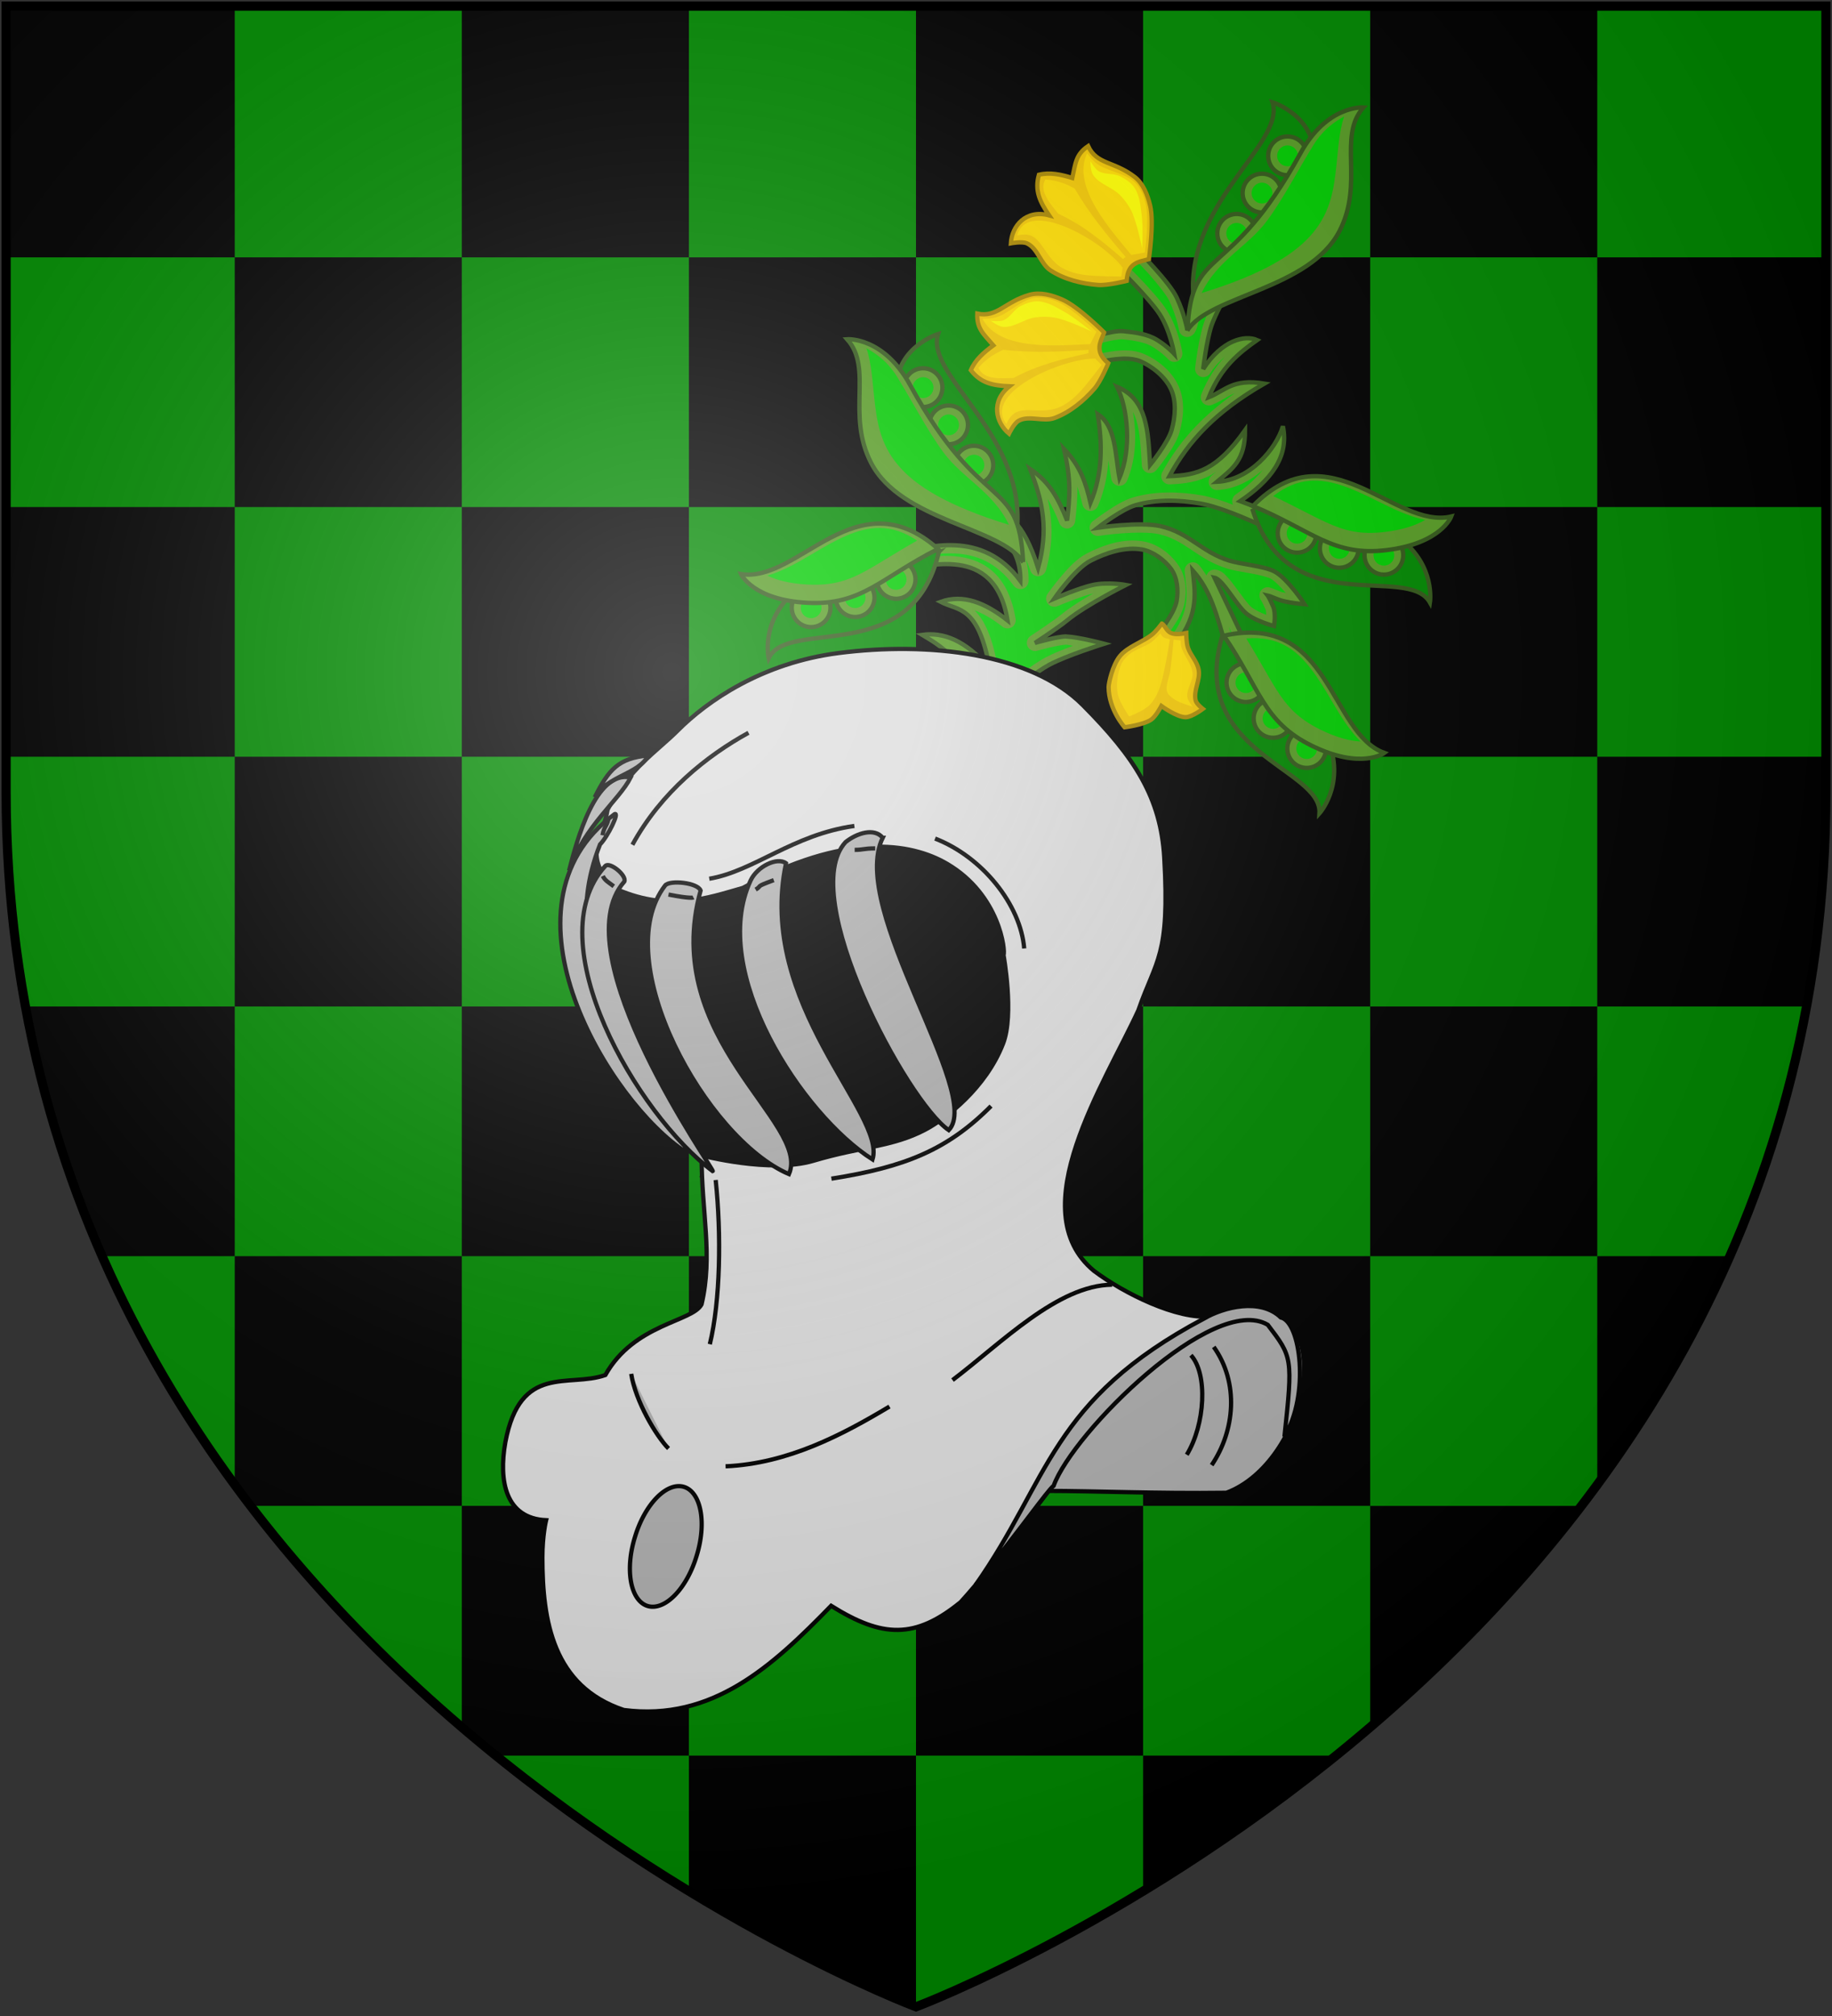 <?xml version="1.0" encoding="UTF-8" standalone="no"?>
<svg
   xmlns:dc="http://purl.org/dc/elements/1.1/"
   xmlns:cc="http://creativecommons.org/ns#"
   xmlns:rdf="http://www.w3.org/1999/02/22-rdf-syntax-ns#"
   xmlns:svg="http://www.w3.org/2000/svg"
   xmlns="http://www.w3.org/2000/svg"
   xmlns:xlink="http://www.w3.org/1999/xlink"
   xmlns:sodipodi="http://sodipodi.sourceforge.net/DTD/sodipodi-0.dtd"
   xmlns:inkscape="http://www.inkscape.org/namespaces/inkscape"
   width="600"
   height="660"
   id="svg2"
   version="1.1"
   inkscape:version="0.48.2 r9819"
   sodipodi:docname="House_Broom.svg">
  <rect width="100%" height="100%" fill="#333333" stroke="none"/>
  <sodipodi:namedview
     pagecolor="#ffffff"
     bordercolor="#666666"
     borderopacity="1"
     objecttolerance="10"
     gridtolerance="10"
     guidetolerance="10"
     inkscape:pageopacity="0"
     inkscape:pageshadow="2"
     inkscape:window-width="1366"
     inkscape:window-height="715"
     id="namedview22"
     showgrid="false"
     inkscape:zoom="0.71515153"
     inkscape:cx="234.56915"
     inkscape:cy="337.54904"
     inkscape:window-x="-8"
     inkscape:window-y="-8"
     inkscape:window-maximized="1"
     inkscape:current-layer="layer2" />
  <defs
     id="defs4">
    <radialGradient
       id="rg"
       gradientUnits="userSpaceOnUse"
       cx="220"
       cy="220"
       r="405">
      <stop
         style="stop-color:#fff;stop-opacity:.3"
         offset="0"
         id="stop7" />
      <stop
         style="stop-color:#fff;stop-opacity:.2"
         offset=".2"
         id="stop9" />
      <stop
         style="stop-color:#666;stop-opacity:.1"
         offset=".6"
         id="stop11" />
      <stop
         style="stop-color:#000;stop-opacity:.13"
         offset="1"
         id="stop13" />
    </radialGradient>
    <path
       id="shield"
       d="m2,2v257c0,286 298,398 298,398c0,0 298-112 298-398V2z" />
    <radialGradient
       inkscape:collect="always"
       xlink:href="#rg-7"
       id="radialGradient3055-1"
       gradientUnits="userSpaceOnUse"
       cx="220"
       cy="220"
       r="405" />
    <radialGradient
       id="rg-7"
       gradientUnits="userSpaceOnUse"
       cx="220"
       cy="220"
       r="405">
      <stop
         style="stop-color:#fff;stop-opacity:.3"
         offset="0"
         id="stop7-4" />
      <stop
         style="stop-color:#fff;stop-opacity:.2"
         offset=".2"
         id="stop9-0" />
      <stop
         style="stop-color:#666;stop-opacity:.1"
         offset=".6"
         id="stop11-9" />
      <stop
         style="stop-color:#000;stop-opacity:.13"
         offset="1"
         id="stop13-4" />
    </radialGradient>
    <radialGradient
       r="405"
       cy="220"
       cx="220"
       gradientUnits="userSpaceOnUse"
       id="radialGradient3074"
       xlink:href="#rg-7"
       inkscape:collect="always" />
    <inkscape:path-effect
       is_visible="true"
       id="path-effect10120-1"
       effect="spiro" />
    <inkscape:path-effect
       effect="spiro"
       id="path-effect10118-3"
       is_visible="true" />
    <inkscape:path-effect
       effect="spiro"
       id="path-effect10116-9"
       is_visible="true" />
    <inkscape:path-effect
       effect="spiro"
       id="path-effect10114-7"
       is_visible="true" />
    <inkscape:path-effect
       effect="spiro"
       id="path-effect10112-7"
       is_visible="true" />
    <inkscape:path-effect
       effect="spiro"
       id="path-effect10110-2"
       is_visible="true" />
    <linearGradient
       inkscape:collect="always"
       xlink:href="#linearGradient4719-5"
       id="linearGradient4039"
       gradientUnits="userSpaceOnUse"
       gradientTransform="matrix(2.326,0,0,2.294,447.695,-1820.28)"
       x1="-145.259"
       y1="984.243"
       x2="-64.143"
       y2="984.148" />
    <linearGradient
       inkscape:collect="always"
       id="linearGradient4719-5">
      <stop
         style="stop-color:#666666;stop-opacity:1;"
         offset="0"
         id="stop4721-5" />
      <stop
         id="stop4809-1"
         offset="0.393"
         style="stop-color:#666666;stop-opacity:0.749;" />
      <stop
         style="stop-color:#666666;stop-opacity:0;"
         offset="1"
         id="stop4723-7" />
    </linearGradient>
    <radialGradient
       inkscape:collect="always"
       xlink:href="#linearGradient4801-8"
       id="radialGradient4041"
       gradientUnits="userSpaceOnUse"
       gradientTransform="matrix(-0.722,1.265,-2.273,-1.262,1712.011,1733.784)"
       cx="-307.143"
       cy="782.362"
       fx="-307.143"
       fy="782.362"
       r="63" />
    <linearGradient
       inkscape:collect="always"
       id="linearGradient4801-8">
      <stop
         style="stop-color:#000000;stop-opacity:1;"
         offset="0"
         id="stop4803-2" />
      <stop
         style="stop-color:#000000;stop-opacity:0;"
         offset="1"
         id="stop4805-4" />
    </linearGradient>
    <inkscape:path-effect
       effect="spiro"
       id="path-effect10108-4"
       is_visible="true" />
    <linearGradient
       inkscape:collect="always"
       xlink:href="#linearGradient4719-5"
       id="linearGradient4044"
       gradientUnits="userSpaceOnUse"
       gradientTransform="matrix(-2.406,0,0,-1.649,142.062,1726.531)"
       x1="-145.259"
       y1="984.243"
       x2="-64.143"
       y2="984.148" />
    <radialGradient
       inkscape:collect="always"
       xlink:href="#linearGradient4801-8"
       id="radialGradient4046"
       gradientUnits="userSpaceOnUse"
       gradientTransform="matrix(0.746,-0.909,2.351,0.906,-1165.637,-827.118)"
       cx="-307.143"
       cy="782.362"
       fx="-307.143"
       fy="782.362"
       r="63" />
    <inkscape:path-effect
       effect="spiro"
       id="path-effect10102-7"
       is_visible="true" />
    <linearGradient
       inkscape:collect="always"
       xlink:href="#linearGradient4719-5"
       id="linearGradient4049"
       gradientUnits="userSpaceOnUse"
       gradientTransform="matrix(2.335,0,0,-1.615,449.441,1692.189)"
       x1="-145.259"
       y1="984.243"
       x2="-64.143"
       y2="984.148" />
    <radialGradient
       inkscape:collect="always"
       xlink:href="#linearGradient4801-8"
       id="radialGradient4051"
       gradientUnits="userSpaceOnUse"
       gradientTransform="matrix(-0.724,-0.89,-2.282,0.888,1718.788,-809.094)"
       cx="-307.143"
       cy="782.362"
       fx="-307.143"
       fy="782.362"
       r="63" />
    <inkscape:path-effect
       is_visible="true"
       id="path-effect10096-8"
       effect="spiro" />
    <linearGradient
       inkscape:collect="always"
       xlink:href="#linearGradient4719-5"
       id="linearGradient4054"
       gradientUnits="userSpaceOnUse"
       gradientTransform="matrix(-2.41,0,0,2.282,139.611,-1810.816)"
       x1="-145.259"
       y1="984.243"
       x2="-64.143"
       y2="984.148" />
    <radialGradient
       inkscape:collect="always"
       xlink:href="#linearGradient4801-8"
       id="radialGradient4056"
       gradientUnits="userSpaceOnUse"
       gradientTransform="matrix(0.748,1.258,2.355,-1.255,-1170.296,1723.935)"
       cx="-307.143"
       cy="782.362"
       fx="-307.143"
       fy="782.362"
       r="63" />
    <inkscape:path-effect
       is_visible="true"
       id="path-effect10090-3"
       effect="spiro" />
    <inkscape:path-effect
       effect="spiro"
       id="path-effect10084-1"
       is_visible="true" />
    <inkscape:path-effect
       effect="spiro"
       id="path-effect10082-1"
       is_visible="true" />
    <radialGradient
       inkscape:collect="always"
       xlink:href="#linearGradient4801-8"
       id="radialGradient4061"
       gradientUnits="userSpaceOnUse"
       gradientTransform="matrix(-0.765,1.29,-2.41,-1.287,1806.844,1757.47)"
       cx="-307.143"
       cy="782.362"
       fx="-307.143"
       fy="782.362"
       r="63" />
    <inkscape:path-effect
       effect="spiro"
       id="path-effect10080-4"
       is_visible="true" />
  </defs>
  <g
     inkscape:groupmode="layer"
     id="layer2"
     inkscape:label="Elements"
     style="display:inline">
    <path
       d="m 2,2 v 257 c 0,286 298,398 298,398 0,0 298,-112 298,-398 V 2 z"
       id="background"
       inkscape:connector-curvature="0"
       style="fill:#008800;display:inline" />
    <path
       style="fill:#000000;display:inline"
       d="m 2,2 0,82.25 74.875,0 L 76.875,2 2,2 z m 74.875,82.25 0,81.75 74.375,0 0,-81.75 -74.375,0 z m 74.375,0 74.375,0 0,-82.25 -74.375,0 0,82.25 z m 74.375,0 0,81.75 74.375,0 0,-81.75 -74.375,0 z m 74.375,0 74.375,0 0,-82.25 -74.375,0 0,82.25 z m 74.375,0 0,81.75 74.375,0 0,-81.75 -74.375,0 z m 74.375,0 74.375,0 0,-82.25 -74.375,0 0,82.25 z m 74.375,0 0,81.75 74.375,0 0,-81.75 -74.375,0 z m 0,81.75 -74.375,0 0,81.75 74.375,0 0,-81.75 z m 0,81.75 0,81.75 68.531,0 c 0.512,-2.778 0.984,-5.589 1.438,-8.406 0.453,-2.817 0.888,-5.643 1.281,-8.5 0.006,-0.041 -0.006,-0.084 0,-0.125 0.338,-2.462 0.677,-4.946 0.969,-7.438 0.042,-0.354 0.085,-0.708 0.125,-1.062 0.052,-0.456 0.106,-0.919 0.156,-1.375 0.11,-0.995 0.21,-2 0.312,-3 0.16,-1.551 0.327,-3.094 0.469,-4.656 0.125,-1.378 0.233,-2.769 0.344,-4.156 0.022,-0.281 0.041,-0.562 0.062,-0.844 0.036,-0.467 0.06,-0.939 0.094,-1.406 0.161,-2.21 0.31,-4.423 0.438,-6.656 0.054,-0.941 0.109,-1.899 0.156,-2.844 l 0,-31.281 -74.375,0 z m 0,81.75 -74.375,0 0,81.75 74.375,0 0,-81.75 z m 0,81.75 0,74.812 c 0.217,-0.295 0.44,-0.579 0.656,-0.875 0.343,-0.469 0.69,-0.935 1.031,-1.406 0.672,-0.929 1.334,-1.875 2,-2.812 1.203,-1.691 2.41,-3.407 3.594,-5.125 0.021,-0.031 0.041,-0.063 0.062,-0.094 0.343,-0.498 0.69,-0.999 1.031,-1.5 0.859,-1.259 1.715,-2.507 2.562,-3.781 0.234,-0.351 0.455,-0.711 0.688,-1.062 0.942,-1.425 1.884,-2.869 2.812,-4.312 0.134,-0.209 0.272,-0.416 0.406,-0.625 1.023,-1.597 2.058,-3.194 3.062,-4.812 0.037,-0.059 0.057,-0.129 0.094,-0.188 0.945,-1.524 1.884,-3.05 2.812,-4.594 0.094,-0.156 0.188,-0.312 0.281,-0.469 0.062,-0.104 0.125,-0.209 0.188,-0.312 0.959,-1.602 1.903,-3.221 2.844,-4.844 2.999,-5.178 5.891,-10.451 8.688,-15.844 0.934,-1.8 1.84,-3.613 2.75,-5.438 1.817,-3.643 3.596,-7.324 5.312,-11.062 0.608,-1.325 1.218,-2.663 1.812,-4 0.244,-0.548 0.477,-1.106 0.719,-1.656 l -43.406,0 z m -74.375,0 -74.375,0 0,81.75 74.375,0 0,-81.75 z m 0,81.75 0,72.469 C 472.623,545.067 496.499,520.997 517.938,493 l -69.188,0 z m -74.375,0 -74.375,0 0,81.75 74.375,0 0,-81.75 z m 0,81.75 0,44.375 c 5.677,-3.452 11.544,-7.141 17.562,-11.094 1.505,-0.988 3.009,-2.011 4.531,-3.031 1.386,-0.929 2.788,-1.857 4.188,-2.812 0.135,-0.092 0.272,-0.189 0.406,-0.281 1.847,-1.263 3.726,-2.566 5.594,-3.875 1.228,-0.862 2.482,-1.743 3.719,-2.625 0.784,-0.559 1.588,-1.121 2.375,-1.688 0.778,-0.562 1.562,-1.149 2.344,-1.719 1.255,-0.914 2.52,-1.847 3.781,-2.781 0.32,-0.237 0.648,-0.48 0.969,-0.719 1.733,-1.289 3.476,-2.609 5.219,-3.938 1.445,-1.103 2.924,-2.214 4.375,-3.344 0.624,-0.485 1.251,-0.979 1.875,-1.469 0.104,-0.082 0.208,-0.168 0.312,-0.25 0.462,-0.364 0.913,-0.758 1.375,-1.125 1.515,-1.203 3.037,-2.391 4.562,-3.625 l -63.188,0 z m -74.375,0 -74.375,0 0,44.375 c 5.337,3.245 10.516,6.284 15.469,9.094 9.905,5.62 18.931,10.381 26.812,14.312 7.81,3.896 14.463,6.979 19.656,9.281 0.109,0.048 0.205,0.077 0.312,0.125 2.313,1.023 4.251,1.853 5.938,2.562 0.157,0.066 0.411,0.155 0.562,0.219 1.983,0.828 2.839,1.173 3.75,1.531 0.157,0.063 0.364,0.165 0.5,0.219 0.015,0.006 0.079,0.026 0.094,0.031 l 1.281,0 0,-81.75 z m 0,81.75 0,0.5 c 0,0 0.948,-0.371 1.281,-0.5 L 300,656.5 z m -74.375,-81.75 0,-81.75 -74.375,0 0,72.469 c 3.736,3.193 7.461,6.267 11.188,9.281 l 63.188,0 z M 151.25,493 l 0,-81.75 -74.375,0 0,74.812 0,0.031 c 0.287,0.39 0.587,0.767 0.875,1.156 1.046,1.414 2.098,2.824 3.156,4.219 0.135,0.177 0.271,0.354 0.406,0.531 0.251,0.33 0.498,0.671 0.75,1 l 69.188,0 z m -74.375,-81.75 0,-81.75 -68.531,0 c 5.423,29.445 14.104,56.663 25.125,81.75 l 43.406,0 z m 0,-81.75 74.375,0 0,-81.75 -74.375,0 0,81.75 z m 0,-81.75 0,-81.75 -74.875,0 0,81.75 74.875,0 z m 74.375,0 74.375,0 0,-81.75 -74.375,0 0,81.75 z m 74.375,0 0,81.75 74.375,0 0,-81.75 -74.375,0 z m 74.375,0 74.375,0 0,-81.75 -74.375,0 0,81.75 z m 74.375,0 0,81.75 74.375,0 0,-81.75 -74.375,0 z m 0,81.75 -74.375,0 0,81.75 74.375,0 0,-81.75 z M 300,411.25 l -74.375,0 0,81.75 74.375,0 0,-81.75 z m -74.375,0 0,-81.75 -74.375,0 0,81.75 74.375,0 z m 297.188,75.281 c -1.583,2.15 -3.201,4.27 -4.812,6.375 1.613,-2.107 3.229,-4.223 4.812,-6.375 z m -304.406,128.125 c 1.297,0.814 2.564,1.617 3.844,2.406 -1.277,-0.788 -2.548,-1.593 -3.844,-2.406 z"
       id="path3113"
       inkscape:connector-curvature="0" />
    <g
       style="display:inline"
       id="g3494"
       transform="matrix(0.974,0,0,0.974,27.728,-11.83)">
      <g
         transform="matrix(0.968,0,0,0.968,-326.156,-289.577)"
         id="g4513"
         style="display:inline">
        <path
           style="fill:#579c25;fill-opacity:1;stroke:#325819;stroke-width:1.5;stroke-linecap:butt;stroke-linejoin:miter;stroke-miterlimit:4;stroke-opacity:1;stroke-dasharray:none"
           d="m 752.612,497.466 c 0,0 -18.113,-9.18 -27.97,-10.908 -7.441,-1.305 -15.398,-1.535 -22.655,0.559 -4.901,1.414 -13.146,7.831 -13.146,7.831 0,0 14.725,-2.183 21.816,-0.559 10.121,2.317 14.126,8.987 24.054,12.027 3.771,1.154 11.869,1.847 15.383,3.636 4.645,2.365 10.628,11.468 10.628,11.468 0,0 -6.335,-0.496 -9.23,-1.678 -3.232,-1.32 -3.636,-1.398 -3.636,-1.398 0,0 0.646,0.819 1.958,3.916 1.019,2.405 0.28,6.713 0.28,6.713 0,0 -6.524,-1.661 -9.789,-4.475 -3.408,-2.937 -8.021,-11.729 -10.908,-12.307 l 11.747,24.613 -7.272,0.839 c -4.021,-13.668 -5.798,-20.924 -12.027,-27.97 0.748,7.09 2.403,14.903 -5.594,25.173 l -6.992,-2.517 c 0,0 6.177,-7.462 6.992,-12.027 0.665,-3.727 0.27,-8.127 -1.958,-11.188 -2.233,-3.068 -6.331,-6.06 -10.069,-6.713 -5.936,-1.037 -12.538,1.168 -17.901,3.916 -5.399,2.766 -12.586,13.146 -12.586,13.146 0,0 8.783,-3.76 13.425,-4.755 5.277,-1.131 11.468,0 11.468,0 0,0 -14.028,7.047 -20.418,12.307 -3.314,2.728 -11.188,7.831 -11.188,7.831 0,0 8.1,-2.363 10.908,-2.238 4.457,0.2 13.146,2.517 13.146,2.517 0,0 -13.029,4.081 -19.019,7.272 -4.429,2.359 -12.307,8.671 -12.307,8.671 7.316,-1.511 13.833,-1.823 18.18,1.119 0,0 -11.571,2.301 -16.502,5.314 -5.851,3.575 -10.103,9.321 -14.544,14.544 -3.721,4.376 -10.069,13.985 -10.069,13.985 -2.145,8.578 -19.657,7.145 -19.579,1.398 0,0 13.462,-12.771 15.104,-19.858 0.76,-3.281 0.254,-6.883 -0.839,-10.069 -1.662,-4.843 -8.391,-12.866 -8.391,-12.866 6.418,2.685 13.027,3.268 18.74,13.705 5.382,-16.036 -9.764,-23.721 -13.985,-26.291 7.181,-0.966 14.827,1.562 23.494,11.747 -4.077,-22.226 -10.876,-19.965 -17.061,-23.215 7.738,-2.804 15.477,0.309 23.215,6.433 -4.446,-27.592 -29.058,-17.617 -35.521,-18.46 l -1.958,-5.035 c 9.23,-1.722 28.529,-8.409 41.954,9.789 0.277,-11.261 -7.334,-16.999 -14.264,-23.215 l 3.916,-2.797 c 5.501,2.936 11.001,4.22 16.502,21.537 3.62,-13.278 1.779,-22.614 -2.797,-34.403 7.045,4.751 9.853,10.462 12.866,17.901 0.908,-8.019 1.481,-14.068 -1.119,-24.893 5.806,6.087 7.655,11.948 9.23,18.74 4.321,-10.256 4.125,-20.511 2.517,-30.767 6.385,4.05 6.014,13.891 7.552,22.096 4.292,-9.949 2.918,-24.126 -0.839,-31.606 10.621,4.351 10.778,15.684 11.468,27.131 0,0 6.29,-7.662 7.552,-12.307 1.222,-4.5 1.663,-9.746 -0.28,-13.985 -2.035,-4.441 -6.801,-8.152 -10.908,-9.789 -6.078,-2.423 -17.621,1.398 -17.621,1.398 l -1.119,-8.95 c 0,0 9.154,-3.217 13.146,-2.797 4.026,0.424 8.316,0.929 11.747,3.077 3.643,2.28 5.874,4.755 5.874,4.755 0,0 -1.377,-8.05 -5.035,-13.705 -3.509,-5.426 -14.264,-15.943 -14.264,-15.943 l 6.992,-5.874 c 0,0 10.664,10.678 13.146,15.943 2.719,5.769 3.636,10.908 3.636,10.908 0,0 0.399,0.112 1.119,-2.797 1.115,-4.504 5.314,-12.866 5.314,-12.866 l 8.111,2.238 c 0,0 -4.717,8.143 -6.153,12.586 -1.688,5.221 -2.797,14.824 -2.797,14.824 6.503,-10.056 14.512,-11.939 18.74,-10.069 -6.387,4.505 -12.595,9.487 -16.782,19.858 5.605,-2.206 8.272,-6.616 19.299,-4.755 -17.07,9.835 -26.442,20.112 -33.004,32.165 9.789,-0.354 16.502,-2.171 26.291,-15.943 0.008,10.364 -4.17,13.196 -9.789,17.901 11.406,-0.545 20.557,-11.402 22.935,-19.299 2.248,10.785 -4.444,18.941 -14.824,26.012 l 16.502,6.153 z"
           id="path4324"
           inkscape:connector-curvature="0"
           sodipodi:nodetypes="cssccssccscscscscsssscccccccccccccccccscscscssscsscccccccccsssccsscsccscsccsccccccccccc" />
        <path
           style="fill:#00cc00;fill-opacity:1;stroke:none"
           d="m 702.886,402.919 -2.594,2.188 c 1.079,1.075 1.705,1.657 3.688,3.75 3.174,3.351 6.761,7.314 8.781,10.438 4.149,6.417 5.469,14.781 5.469,14.781 0.2,1.2 -0.469,2.493 -1.564,3.023 -1.095,0.53 -2.524,0.253 -3.342,-0.648 0,0 -1.978,-2.183 -5.281,-4.25 -2.704,-1.692 -6.57,-2.267 -10.562,-2.688 -1.016,-0.107 -4.356,0.463 -7.031,1.188 -1.478,0.4 -1.789,0.552 -2.688,0.844 l 0.406,3.406 c 1.259,-0.348 1.605,-0.544 3.625,-0.906 3.864,-0.694 8.564,-1.257 12.656,0.375 4.785,1.908 9.954,5.831 12.438,11.25 2.379,5.191 1.76,11.036 0.438,15.906 -0.841,3.095 -2.852,6.181 -4.656,8.781 -1.804,2.601 -3.469,4.594 -3.469,4.594 -0.722,0.878 -2.003,1.25 -3.083,0.894 -1.08,-0.356 -1.889,-1.415 -1.949,-2.551 -0.347,-5.767 -0.579,-11.278 -1.875,-15.562 -0.341,-1.128 -0.778,-2.146 -1.25,-3.094 1.403,7.691 1.163,16.616 -2.062,24.094 -0.488,1.088 -1.719,1.792 -2.904,1.661 -1.185,-0.131 -2.232,-1.087 -2.471,-2.255 -0.431,-2.299 -0.737,-4.389 -1.031,-6.625 -0.344,5.254 -1.39,10.538 -3.625,15.844 -0.449,1.114 -1.667,1.867 -2.864,1.77 -1.197,-0.097 -2.278,-1.036 -2.542,-2.208 -0.523,-2.255 -1.106,-4.306 -1.781,-6.281 0.094,4.195 -0.283,7.968 -0.75,12.094 -0.153,1.231 -1.202,2.293 -2.431,2.463 -1.229,0.169 -2.526,-0.57 -3.007,-1.713 -1.342,-3.314 -2.598,-6.072 -4.125,-8.562 1.744,7.719 1.98,15.425 -0.562,24.75 -0.305,1.19 -1.459,2.107 -2.687,2.135 -1.228,0.028 -2.423,-0.836 -2.782,-2.01 -0.645,-2.029 -1.244,-3.145 -1.875,-4.719 0.872,2.514 1.358,5.303 1.281,8.406 -0.026,1.175 -0.861,2.29 -1.981,2.645 -1.121,0.355 -2.445,-0.074 -3.144,-1.02 -6.229,-8.443 -13.361,-10.856 -20.406,-11.219 -5.644,-0.29 -10.835,0.851 -15.312,1.812 1.244,-0.07 2.734,-0.196 5.312,-0.5 3.367,-0.397 7.421,-0.742 11.594,-0.156 4.173,0.586 8.546,2.169 12.094,5.625 3.548,3.456 6.163,8.669 7.344,16 0.167,1.117 -0.404,2.308 -1.38,2.876 -0.976,0.568 -2.294,0.477 -3.182,-0.22 -3.391,-2.683 -6.595,-4.558 -9.719,-5.688 3.408,3.321 6.112,8.949 8.094,19.75 0.203,1.209 -0.476,2.512 -1.583,3.038 -1.107,0.526 -2.546,0.228 -3.354,-0.694 -3.441,-4.044 -6.519,-6.486 -9.438,-8.188 0.278,0.297 0.575,0.53 0.844,0.844 4.087,4.767 6.928,12.058 3.938,20.969 -0.346,1.042 -1.346,1.835 -2.44,1.934 -1.094,0.099 -2.22,-0.502 -2.747,-1.465 -2.665,-4.868 -5.289,-7.268 -8.125,-8.812 1.199,1.854 2.315,3.783 2.969,5.688 1.218,3.549 1.863,7.627 0.938,11.625 -1.122,4.844 -5.137,9.625 -8.812,13.812 -2.904,3.309 -4.623,4.873 -5.656,5.875 7.253,-5.267 12.429,-4.679 13.781,-3.438 0,0 6.26,-9.553 10.281,-14.281 4.355,-5.121 8.736,-11.164 15.219,-15.125 1.143,-0.698 2.527,-1.233 3.906,-1.781 -1.146,0.162 -2.3,0.308 -3.531,0.562 -1.237,0.252 -2.603,-0.435 -3.139,-1.578 -0.536,-1.143 -0.19,-2.632 0.795,-3.422 0,0 7.696,-6.276 12.75,-8.969 2.602,-1.386 6.126,-2.783 9.5,-4.031 -0.779,-0.114 -1.833,-0.381 -2.406,-0.406 -0.483,-0.022 -3.409,0.44 -5.719,1 -2.31,0.56 -4.312,1.125 -4.312,1.125 -1.286,0.355 -2.779,-0.339 -3.337,-1.551 -0.558,-1.212 -0.113,-2.797 0.993,-3.543 0,0 7.982,-5.224 10.938,-7.656 2.944,-2.424 7.088,-4.962 10.938,-7.188 -4.072,0.97 -12.469,4.438 -12.469,4.438 -1.122,0.487 -2.547,0.143 -3.324,-0.802 -0.777,-0.945 -0.839,-2.41 -0.144,-3.417 0,0 1.871,-2.696 4.438,-5.75 2.567,-3.054 5.69,-6.505 9.219,-8.312 5.659,-2.899 12.73,-5.403 19.688,-4.188 4.829,0.844 9.152,4.145 11.844,7.844 2.894,3.975 3.237,9.039 2.469,13.344 -0.579,3.243 -2.486,6.25 -4.219,8.812 -0.514,0.76 -0.545,0.725 -1,1.344 l 1.344,0.5 c 6.005,-8.634 4.6,-14.601 3.875,-21.469 -0.12,-1.182 0.589,-2.403 1.675,-2.884 1.086,-0.481 2.467,-0.186 3.262,0.697 1.05,1.188 1.814,2.433 2.656,3.656 0.377,-1.376 1.916,-2.319 3.312,-2.031 1.939,0.388 2.923,1.477 3.969,2.594 1.046,1.117 2.009,2.433 3,3.781 1.981,2.696 4.097,5.596 5.219,6.562 1.123,0.968 3.364,2.041 5.25,2.75 -0.058,-0.667 -0.087,-1.513 -0.188,-1.75 -0.624,-1.473 -1.077,-2.333 -1.344,-2.812 -0.267,-0.479 -0.219,-0.406 -0.219,-0.406 -0.743,-0.911 -0.831,-2.3 -0.209,-3.298 0.622,-0.998 1.908,-1.53 3.053,-1.264 0,0 0.42,0.109 0.969,0.312 0.548,0.204 1.461,0.583 3.094,1.25 0.289,0.118 1.11,0.215 1.625,0.344 -1.869,-2.177 -4.071,-4.352 -5.344,-5 -1.099,-0.559 -3.955,-1.252 -6.844,-1.781 -2.889,-0.529 -5.843,-0.958 -8.125,-1.656 -5.419,-1.659 -9.219,-4.34 -12.688,-6.656 -3.469,-2.316 -6.564,-4.268 -11.125,-5.312 -2.858,-0.654 -8.263,-0.616 -12.719,-0.281 -4.456,0.335 -8.062,0.875 -8.062,0.875 -1.235,0.188 -2.552,-0.546 -3.041,-1.695 -0.49,-1.149 -0.106,-2.607 0.885,-3.367 0,0 2.143,-1.652 4.906,-3.5 2.764,-1.848 6.042,-3.905 9.188,-4.812 7.842,-2.263 16.213,-2.011 23.938,-0.656 3.221,0.565 6.929,1.808 10.656,3.219 -0.573,-1.211 -0.138,-2.808 0.969,-3.562 3.971,-2.705 7.022,-5.562 9.406,-8.5 -4.257,3.749 -9.653,6.674 -15.812,6.969 -1.182,0.055 -2.358,-0.712 -2.784,-1.817 -0.425,-1.104 -0.068,-2.463 0.846,-3.215 0.609,-0.51 1.046,-0.914 1.594,-1.375 -0.597,0.386 -1.178,0.832 -1.781,1.156 -4.649,2.502 -9.36,3.099 -14.406,3.281 -0.993,0.033 -1.985,-0.499 -2.508,-1.343 -0.523,-0.845 -0.557,-1.97 -0.085,-2.844 5.484,-10.073 13.239,-19.035 25.125,-27.406 -0.064,0.026 -0.156,0.036 -0.219,0.062 -2.312,0.965 -4.396,2.654 -7.656,3.938 -1.027,0.397 -2.278,0.127 -3.05,-0.658 -0.772,-0.785 -1.021,-2.041 -0.606,-3.061 2.217,-5.492 5.045,-9.638 8.125,-12.969 -1.685,1.41 -3.422,3.196 -5.094,5.781 -0.699,1.046 -2.145,1.522 -3.328,1.094 -1.183,-0.428 -1.991,-1.718 -1.859,-2.969 0,0 1.049,-9.533 2.938,-15.375 1.099,-3.398 3.075,-7.158 4.594,-9.906 l -2.312,-0.625 c -1.162,2.459 -3.416,7.293 -4.125,10.156 -0.392,1.584 -0.678,2.443 -1.125,3.219 -0.224,0.388 -0.465,0.781 -1.062,1.188 -0.299,0.203 -0.725,0.419 -1.188,0.5 -0.231,0.041 -0.454,0.048 -0.688,0.031 -0.234,-0.017 -0.656,-0.125 -0.656,-0.125 -0.995,-0.303 -1.786,-1.195 -1.969,-2.219 0,0 -0.829,-4.786 -3.375,-10.188 -0.887,-1.881 -4.142,-6.021 -7.062,-9.281 -1.976,-2.206 -2.768,-2.962 -3.75,-3.969 z m -49.344,88.688 c 2.212,2.004 4.396,4.094 6.281,6.594 1.445,1.916 2.676,4.083 3.562,6.5 -1.933,-4.726 -3.804,-8.177 -5.531,-9.969 -1.385,-1.436 -2.822,-2.318 -4.312,-3.125 z m 96.031,1.312 c 0.473,0.23 1.207,0.558 1.531,0.719 l 0.031,-0.125 z m -15.219,36.344 c 0.501,1.669 1.013,3.492 1.562,5.375 l 0.938,-0.094 -2.5,-5.281 z"
           id="path4328"
           inkscape:connector-curvature="0"
           sodipodi:nodetypes="ccsscscsssccssssscscsccscccscccscccscccscscssscscccsccscsccsssccssccscsccscscsccscsssssscccscccsssccscscsscsssssscscsssccccsccscsccccscccscsccssscsccssccscscccccccccc" />
        <g
           id="g4129"
           transform="translate(1.485,0)">
          <path
             style="fill:#008800;fill-opacity:1;stroke:#325819;stroke-width:1.5;stroke-linecap:butt;stroke-linejoin:miter;stroke-miterlimit:4;stroke-opacity:1;stroke-dasharray:none"
             d="m 632.192,503.29 c -9.299,40.436 -52.39,22.726 -59.14,36.989 0,0 -2.959,-12.609 8.767,-22.963 13.659,-12.062 28.21,-10.313 48.517,-15.325 0.673,-0.166 1.171,1.482 1.856,1.299 z"
             id="path3878"
             inkscape:connector-curvature="0"
             sodipodi:nodetypes="ccssc" />
          <g
             transform="translate(1.757,-1.933)"
             id="g4109">
            <path
               sodipodi:type="arc"
               style="color:#000000;fill:#579c25;fill-opacity:1;fill-rule:nonzero;stroke:#325819;stroke-width:1.5;stroke-opacity:1;marker:none;visibility:visible;display:inline;overflow:visible;enable-background:accumulate"
               id="path4081"
               sodipodi:cx="60.041409"
               sodipodi:cy="170.28986"
               sodipodi:rx="6.7287784"
               sodipodi:ry="6.7287784"
               d="m 66.77,170.29 c 0,3.716 -3.013,6.729 -6.729,6.729 -3.716,0 -6.729,-3.013 -6.729,-6.729 0,-3.716 3.013,-6.729 6.729,-6.729 3.716,0 6.729,3.013 6.729,6.729 z"
               transform="translate(555.523,344.523)" />
            <path
               inkscape:connector-curvature="0"
               style="color:#000000;fill:#00cc00;fill-opacity:1;fill-rule:nonzero;stroke:none;stroke-width:1.5;marker:none;visibility:visible;display:inline;overflow:visible;enable-background:accumulate"
               d="m 60.031,166.688 c -2.033,0 -3.594,1.561 -3.594,3.594 0,2.033 1.579,3.625 3.594,3.625 2.015,0 3.625,-1.61 3.625,-3.625 0,-2.015 -1.592,-3.594 -3.625,-3.594 z"
               id="path4085"
               transform="translate(555.523,344.523)" />
          </g>
          <g
             transform="translate(-12.478,4.394)"
             id="g4117">
            <path
               transform="translate(555.523,344.523)"
               d="m 66.77,170.29 c 0,3.716 -3.013,6.729 -6.729,6.729 -3.716,0 -6.729,-3.013 -6.729,-6.729 0,-3.716 3.013,-6.729 6.729,-6.729 3.716,0 6.729,3.013 6.729,6.729 z"
               sodipodi:ry="6.7287784"
               sodipodi:rx="6.7287784"
               sodipodi:cy="170.28986"
               sodipodi:cx="60.041409"
               id="path4119"
               style="color:#000000;fill:#579c25;fill-opacity:1;fill-rule:nonzero;stroke:#325819;stroke-width:1.5;stroke-opacity:1;marker:none;visibility:visible;display:inline;overflow:visible;enable-background:accumulate"
               sodipodi:type="arc" />
            <path
               inkscape:connector-curvature="0"
               transform="translate(555.523,344.523)"
               id="path4121"
               d="m 60.031,166.688 c -2.033,0 -3.594,1.561 -3.594,3.594 0,2.033 1.579,3.625 3.594,3.625 2.015,0 3.625,-1.61 3.625,-3.625 0,-2.015 -1.592,-3.594 -3.625,-3.594 z"
               style="color:#000000;fill:#00cc00;fill-opacity:1;fill-rule:nonzero;stroke:none;stroke-width:1.5;marker:none;visibility:visible;display:inline;overflow:visible;enable-background:accumulate" />
          </g>
          <g
             id="g4123"
             transform="translate(-27.768,7.909)">
            <path
               sodipodi:type="arc"
               style="color:#000000;fill:#579c25;fill-opacity:1;fill-rule:nonzero;stroke:#325819;stroke-width:1.5;stroke-opacity:1;marker:none;visibility:visible;display:inline;overflow:visible;enable-background:accumulate"
               id="path4125"
               sodipodi:cx="60.041409"
               sodipodi:cy="170.28986"
               sodipodi:rx="6.7287784"
               sodipodi:ry="6.7287784"
               d="m 66.77,170.29 c 0,3.716 -3.013,6.729 -6.729,6.729 -3.716,0 -6.729,-3.013 -6.729,-6.729 0,-3.716 3.013,-6.729 6.729,-6.729 3.716,0 6.729,3.013 6.729,6.729 z"
               transform="translate(555.523,344.523)" />
            <path
               style="color:#000000;fill:#00cc00;fill-opacity:1;fill-rule:nonzero;stroke:none;stroke-width:1.5;marker:none;visibility:visible;display:inline;overflow:visible;enable-background:accumulate"
               d="m 60.031,166.688 c -2.033,0 -3.594,1.561 -3.594,3.594 0,2.033 1.579,3.625 3.594,3.625 2.015,0 3.625,-1.61 3.625,-3.625 0,-2.015 -1.592,-3.594 -3.625,-3.594 z"
               id="path4127"
               transform="translate(555.523,344.523)"
               inkscape:connector-curvature="0" />
          </g>
          <g
             id="g4113">
            <path
               style="fill:#579c25;fill-opacity:1;stroke:#325819;stroke-width:1.5;stroke-linecap:butt;stroke-linejoin:miter;stroke-miterlimit:4;stroke-opacity:1;stroke-dasharray:none"
               d="m 631.901,502.313 c -28.454,-25.175 -48.43,11.936 -68.452,8.718 0,0 4.131,9.083 23.309,9.987 18.805,0.886 25.386,-8.771 45.143,-18.705 z"
               id="path3108"
               inkscape:connector-curvature="0"
               sodipodi:nodetypes="ccsc" />
            <path
               style="fill:#00cc00;fill-opacity:1;stroke:none"
               d="m 611.783,495.027 c -7.83,-0.141 -15.612,4.274 -23.562,9 -5.007,2.976 -10.169,5.952 -15.625,7.531 3.006,1.462 7.478,2.81 14.156,3.125 8.709,0.41 14.039,-1.457 20.156,-4.812 4.871,-2.672 10.63,-6.48 17.719,-10.469 -4.69,-3.135 -8.853,-4.303 -12.844,-4.375 z"
               id="path4076"
               inkscape:connector-curvature="0" />
          </g>
        </g>
        <g
           id="g4144"
           transform="matrix(-0.876,-0.483,-0.483,0.876,1528.823,397.615)">
          <path
             sodipodi:nodetypes="ccssc"
             inkscape:connector-curvature="0"
             id="path4146"
             d="m 632.192,503.29 c -9.299,40.436 -52.39,22.726 -59.14,36.989 0,0 -2.959,-12.609 8.767,-22.963 13.659,-12.062 28.21,-10.313 48.517,-15.325 0.673,-0.166 1.171,1.482 1.856,1.299 z"
             style="fill:#008800;fill-opacity:1;stroke:#325819;stroke-width:1.5;stroke-linecap:butt;stroke-linejoin:miter;stroke-miterlimit:4;stroke-opacity:1;stroke-dasharray:none" />
          <g
             id="g4148"
             transform="translate(1.757,-1.933)">
            <path
               transform="translate(555.523,344.523)"
               d="m 66.77,170.29 c 0,3.716 -3.013,6.729 -6.729,6.729 -3.716,0 -6.729,-3.013 -6.729,-6.729 0,-3.716 3.013,-6.729 6.729,-6.729 3.716,0 6.729,3.013 6.729,6.729 z"
               sodipodi:ry="6.7287784"
               sodipodi:rx="6.7287784"
               sodipodi:cy="170.28986"
               sodipodi:cx="60.041409"
               id="path4150"
               style="color:#000000;fill:#579c25;fill-opacity:1;fill-rule:nonzero;stroke:#325819;stroke-width:1.5;stroke-opacity:1;marker:none;visibility:visible;display:inline;overflow:visible;enable-background:accumulate"
               sodipodi:type="arc" />
            <path
               transform="translate(555.523,344.523)"
               id="path4152"
               d="m 60.031,166.688 c -2.033,0 -3.594,1.561 -3.594,3.594 0,2.033 1.579,3.625 3.594,3.625 2.015,0 3.625,-1.61 3.625,-3.625 0,-2.015 -1.592,-3.594 -3.625,-3.594 z"
               style="color:#000000;fill:#00cc00;fill-opacity:1;fill-rule:nonzero;stroke:none;stroke-width:1.5;marker:none;visibility:visible;display:inline;overflow:visible;enable-background:accumulate"
               inkscape:connector-curvature="0" />
          </g>
          <g
             id="g4154"
             transform="translate(-12.478,4.394)">
            <path
               sodipodi:type="arc"
               style="color:#000000;fill:#579c25;fill-opacity:1;fill-rule:nonzero;stroke:#325819;stroke-width:1.5;stroke-opacity:1;marker:none;visibility:visible;display:inline;overflow:visible;enable-background:accumulate"
               id="path4156"
               sodipodi:cx="60.041409"
               sodipodi:cy="170.28986"
               sodipodi:rx="6.7287784"
               sodipodi:ry="6.7287784"
               d="m 66.77,170.29 c 0,3.716 -3.013,6.729 -6.729,6.729 -3.716,0 -6.729,-3.013 -6.729,-6.729 0,-3.716 3.013,-6.729 6.729,-6.729 3.716,0 6.729,3.013 6.729,6.729 z"
               transform="translate(555.523,344.523)" />
            <path
               style="color:#000000;fill:#00cc00;fill-opacity:1;fill-rule:nonzero;stroke:none;stroke-width:1.5;marker:none;visibility:visible;display:inline;overflow:visible;enable-background:accumulate"
               d="m 60.031,166.688 c -2.033,0 -3.594,1.561 -3.594,3.594 0,2.033 1.579,3.625 3.594,3.625 2.015,0 3.625,-1.61 3.625,-3.625 0,-2.015 -1.592,-3.594 -3.625,-3.594 z"
               id="path4158"
               transform="translate(555.523,344.523)"
               inkscape:connector-curvature="0" />
          </g>
          <g
             transform="translate(-27.768,7.909)"
             id="g4160">
            <path
               transform="translate(555.523,344.523)"
               d="m 66.77,170.29 c 0,3.716 -3.013,6.729 -6.729,6.729 -3.716,0 -6.729,-3.013 -6.729,-6.729 0,-3.716 3.013,-6.729 6.729,-6.729 3.716,0 6.729,3.013 6.729,6.729 z"
               sodipodi:ry="6.7287784"
               sodipodi:rx="6.7287784"
               sodipodi:cy="170.28986"
               sodipodi:cx="60.041409"
               id="path4162"
               style="color:#000000;fill:#579c25;fill-opacity:1;fill-rule:nonzero;stroke:#325819;stroke-width:1.5;stroke-opacity:1;marker:none;visibility:visible;display:inline;overflow:visible;enable-background:accumulate"
               sodipodi:type="arc" />
            <path
               inkscape:connector-curvature="0"
               transform="translate(555.523,344.523)"
               id="path4164"
               d="m 60.031,166.688 c -2.033,0 -3.594,1.561 -3.594,3.594 0,2.033 1.579,3.625 3.594,3.625 2.015,0 3.625,-1.61 3.625,-3.625 0,-2.015 -1.592,-3.594 -3.625,-3.594 z"
               style="color:#000000;fill:#00cc00;fill-opacity:1;fill-rule:nonzero;stroke:none;stroke-width:1.5;marker:none;visibility:visible;display:inline;overflow:visible;enable-background:accumulate" />
          </g>
          <g
             id="g4166">
            <path
               sodipodi:nodetypes="ccsc"
               inkscape:connector-curvature="0"
               id="path4168"
               d="m 631.901,502.313 c -28.454,-25.175 -48.43,11.936 -68.452,8.718 0,0 4.131,9.083 23.309,9.987 18.805,0.886 25.386,-8.771 45.143,-18.705 z"
               style="fill:#579c25;fill-opacity:1;stroke:#325819;stroke-width:1.5;stroke-linecap:butt;stroke-linejoin:miter;stroke-miterlimit:4;stroke-opacity:1;stroke-dasharray:none" />
            <path
               inkscape:connector-curvature="0"
               id="path4170"
               d="m 611.783,495.027 c -7.83,-0.141 -15.612,4.274 -23.562,9 -5.007,2.976 -10.169,5.952 -15.625,7.531 3.006,1.462 7.478,2.81 14.156,3.125 8.709,0.41 14.039,-1.457 20.156,-4.812 4.871,-2.672 10.63,-6.48 17.719,-10.469 -4.69,-3.135 -8.853,-4.303 -12.844,-4.375 z"
               style="fill:#00cc00;fill-opacity:1;stroke:none" />
          </g>
        </g>
        <g
           transform="matrix(-0.997,0.074,0.074,0.997,1335.602,-60.158)"
           id="g4172">
          <path
             style="fill:#008800;fill-opacity:1;stroke:#325819;stroke-width:1.5;stroke-linecap:butt;stroke-linejoin:miter;stroke-miterlimit:4;stroke-opacity:1;stroke-dasharray:none"
             d="m 632.192,503.29 c -9.299,40.436 -52.39,22.726 -59.14,36.989 0,0 -2.959,-12.609 8.767,-22.963 13.659,-12.062 28.21,-10.313 48.517,-15.325 0.673,-0.166 1.171,1.482 1.856,1.299 z"
             id="path4174"
             inkscape:connector-curvature="0"
             sodipodi:nodetypes="ccssc" />
          <g
             transform="translate(1.757,-1.933)"
             id="g4176">
            <path
               sodipodi:type="arc"
               style="color:#000000;fill:#579c25;fill-opacity:1;fill-rule:nonzero;stroke:#325819;stroke-width:1.5;stroke-opacity:1;marker:none;visibility:visible;display:inline;overflow:visible;enable-background:accumulate"
               id="path4178"
               sodipodi:cx="60.041409"
               sodipodi:cy="170.28986"
               sodipodi:rx="6.7287784"
               sodipodi:ry="6.7287784"
               d="m 66.77,170.29 c 0,3.716 -3.013,6.729 -6.729,6.729 -3.716,0 -6.729,-3.013 -6.729,-6.729 0,-3.716 3.013,-6.729 6.729,-6.729 3.716,0 6.729,3.013 6.729,6.729 z"
               transform="translate(555.523,344.523)" />
            <path
               inkscape:connector-curvature="0"
               style="color:#000000;fill:#00cc00;fill-opacity:1;fill-rule:nonzero;stroke:none;stroke-width:1.5;marker:none;visibility:visible;display:inline;overflow:visible;enable-background:accumulate"
               d="m 60.031,166.688 c -2.033,0 -3.594,1.561 -3.594,3.594 0,2.033 1.579,3.625 3.594,3.625 2.015,0 3.625,-1.61 3.625,-3.625 0,-2.015 -1.592,-3.594 -3.625,-3.594 z"
               id="path4180"
               transform="translate(555.523,344.523)" />
          </g>
          <g
             transform="translate(-12.478,4.394)"
             id="g4182">
            <path
               transform="translate(555.523,344.523)"
               d="m 66.77,170.29 c 0,3.716 -3.013,6.729 -6.729,6.729 -3.716,0 -6.729,-3.013 -6.729,-6.729 0,-3.716 3.013,-6.729 6.729,-6.729 3.716,0 6.729,3.013 6.729,6.729 z"
               sodipodi:ry="6.7287784"
               sodipodi:rx="6.7287784"
               sodipodi:cy="170.28986"
               sodipodi:cx="60.041409"
               id="path4184"
               style="color:#000000;fill:#579c25;fill-opacity:1;fill-rule:nonzero;stroke:#325819;stroke-width:1.5;stroke-opacity:1;marker:none;visibility:visible;display:inline;overflow:visible;enable-background:accumulate"
               sodipodi:type="arc" />
            <path
               inkscape:connector-curvature="0"
               transform="translate(555.523,344.523)"
               id="path4186"
               d="m 60.031,166.688 c -2.033,0 -3.594,1.561 -3.594,3.594 0,2.033 1.579,3.625 3.594,3.625 2.015,0 3.625,-1.61 3.625,-3.625 0,-2.015 -1.592,-3.594 -3.625,-3.594 z"
               style="color:#000000;fill:#00cc00;fill-opacity:1;fill-rule:nonzero;stroke:none;stroke-width:1.5;marker:none;visibility:visible;display:inline;overflow:visible;enable-background:accumulate" />
          </g>
          <g
             id="g4188"
             transform="translate(-27.768,7.909)">
            <path
               sodipodi:type="arc"
               style="color:#000000;fill:#579c25;fill-opacity:1;fill-rule:nonzero;stroke:#325819;stroke-width:1.5;stroke-opacity:1;marker:none;visibility:visible;display:inline;overflow:visible;enable-background:accumulate"
               id="path4190"
               sodipodi:cx="60.041409"
               sodipodi:cy="170.28986"
               sodipodi:rx="6.7287784"
               sodipodi:ry="6.7287784"
               d="m 66.77,170.29 c 0,3.716 -3.013,6.729 -6.729,6.729 -3.716,0 -6.729,-3.013 -6.729,-6.729 0,-3.716 3.013,-6.729 6.729,-6.729 3.716,0 6.729,3.013 6.729,6.729 z"
               transform="translate(555.523,344.523)" />
            <path
               style="color:#000000;fill:#00cc00;fill-opacity:1;fill-rule:nonzero;stroke:none;stroke-width:1.5;marker:none;visibility:visible;display:inline;overflow:visible;enable-background:accumulate"
               d="m 60.031,166.688 c -2.033,0 -3.594,1.561 -3.594,3.594 0,2.033 1.579,3.625 3.594,3.625 2.015,0 3.625,-1.61 3.625,-3.625 0,-2.015 -1.592,-3.594 -3.625,-3.594 z"
               id="path4192"
               transform="translate(555.523,344.523)"
               inkscape:connector-curvature="0" />
          </g>
          <g
             id="g4194">
            <path
               style="fill:#579c25;fill-opacity:1;stroke:#325819;stroke-width:1.5;stroke-linecap:butt;stroke-linejoin:miter;stroke-miterlimit:4;stroke-opacity:1;stroke-dasharray:none"
               d="m 631.901,502.313 c -28.454,-25.175 -48.43,11.936 -68.452,8.718 0,0 4.131,9.083 23.309,9.987 18.805,0.886 25.386,-8.771 45.143,-18.705 z"
               id="path4196"
               inkscape:connector-curvature="0"
               sodipodi:nodetypes="ccsc" />
            <path
               style="fill:#00cc00;fill-opacity:1;stroke:none"
               d="m 611.783,495.027 c -7.83,-0.141 -15.612,4.274 -23.562,9 -5.007,2.976 -10.169,5.952 -15.625,7.531 3.006,1.462 7.478,2.81 14.156,3.125 8.709,0.41 14.039,-1.457 20.156,-4.812 4.871,-2.672 10.63,-6.48 17.719,-10.469 -4.69,-3.135 -8.853,-4.303 -12.844,-4.375 z"
               id="path4198"
               inkscape:connector-curvature="0" />
          </g>
        </g>
        <g
           id="g4241">
          <path
             sodipodi:nodetypes="ccssc"
             inkscape:connector-curvature="0"
             id="path4202"
             d="m 660.463,498.318 c 5.425,-34.603 -31.896,-55.856 -27.047,-70.647 0,0 -15.444,4.788 -14.512,20.403 1.086,18.19 28.556,31.916 39.329,49.844 0.357,0.595 1.877,-0.216 2.23,0.4 z"
             style="fill:#008800;fill-opacity:1;stroke:#325819;stroke-width:1.5;stroke-linecap:butt;stroke-linejoin:miter;stroke-miterlimit:4;stroke-opacity:1;stroke-dasharray:none" />
          <g
             id="g4204"
             transform="matrix(0.705,0.709,0.709,-0.705,-153.14,399.721)">
            <path
               transform="translate(555.523,344.523)"
               d="m 66.77,170.29 c 0,3.716 -3.013,6.729 -6.729,6.729 -3.716,0 -6.729,-3.013 -6.729,-6.729 0,-3.716 3.013,-6.729 6.729,-6.729 3.716,0 6.729,3.013 6.729,6.729 z"
               sodipodi:ry="6.7287784"
               sodipodi:rx="6.7287784"
               sodipodi:cy="170.28986"
               sodipodi:cx="60.041409"
               id="path4206"
               style="color:#000000;fill:#579c25;fill-opacity:1;fill-rule:nonzero;stroke:#325819;stroke-width:1.5;stroke-opacity:1;marker:none;visibility:visible;display:inline;overflow:visible;enable-background:accumulate"
               sodipodi:type="arc" />
            <path
               transform="translate(555.523,344.523)"
               id="path4208"
               d="m 60.031,166.688 c -2.033,0 -3.594,1.561 -3.594,3.594 0,2.033 1.579,3.625 3.594,3.625 2.015,0 3.625,-1.61 3.625,-3.625 0,-2.015 -1.592,-3.594 -3.625,-3.594 z"
               style="color:#000000;fill:#00cc00;fill-opacity:1;fill-rule:nonzero;stroke:none;stroke-width:1.5;marker:none;visibility:visible;display:inline;overflow:visible;enable-background:accumulate"
               inkscape:connector-curvature="0" />
          </g>
          <g
             id="g4210"
             transform="matrix(0.705,0.709,0.709,-0.705,-161.937,385.74)">
            <path
               sodipodi:type="arc"
               style="color:#000000;fill:#579c25;fill-opacity:1;fill-rule:nonzero;stroke:#325819;stroke-width:1.5;stroke-opacity:1;marker:none;visibility:visible;display:inline;overflow:visible;enable-background:accumulate"
               id="path4212"
               sodipodi:cx="60.041409"
               sodipodi:cy="170.28986"
               sodipodi:rx="6.7287784"
               sodipodi:ry="6.7287784"
               d="m 66.77,170.29 c 0,3.716 -3.013,6.729 -6.729,6.729 -3.716,0 -6.729,-3.013 -6.729,-6.729 0,-3.716 3.013,-6.729 6.729,-6.729 3.716,0 6.729,3.013 6.729,6.729 z"
               transform="translate(555.523,344.523)" />
            <path
               style="color:#000000;fill:#00cc00;fill-opacity:1;fill-rule:nonzero;stroke:none;stroke-width:1.5;marker:none;visibility:visible;display:inline;overflow:visible;enable-background:accumulate"
               d="m 60.031,166.688 c -2.033,0 -3.594,1.561 -3.594,3.594 0,2.033 1.579,3.625 3.594,3.625 2.015,0 3.625,-1.61 3.625,-3.625 0,-2.015 -1.592,-3.594 -3.625,-3.594 z"
               id="path4214"
               transform="translate(555.523,344.523)"
               inkscape:connector-curvature="0" />
          </g>
          <g
             transform="matrix(0.705,0.709,0.709,-0.705,-170.803,372.804)"
             id="g4216">
            <path
               transform="translate(555.523,344.523)"
               d="m 66.77,170.29 c 0,3.716 -3.013,6.729 -6.729,6.729 -3.716,0 -6.729,-3.013 -6.729,-6.729 0,-3.716 3.013,-6.729 6.729,-6.729 3.716,0 6.729,3.013 6.729,6.729 z"
               sodipodi:ry="6.7287784"
               sodipodi:rx="6.7287784"
               sodipodi:cy="170.28986"
               sodipodi:cx="60.041409"
               id="path4218"
               style="color:#000000;fill:#579c25;fill-opacity:1;fill-rule:nonzero;stroke:#325819;stroke-width:1.5;stroke-opacity:1;marker:none;visibility:visible;display:inline;overflow:visible;enable-background:accumulate"
               sodipodi:type="arc" />
            <path
               inkscape:connector-curvature="0"
               transform="translate(555.523,344.523)"
               id="path4220"
               d="m 60.031,166.688 c -2.033,0 -3.594,1.561 -3.594,3.594 0,2.033 1.579,3.625 3.594,3.625 2.015,0 3.625,-1.61 3.625,-3.625 0,-2.015 -1.592,-3.594 -3.625,-3.594 z"
               style="color:#000000;fill:#00cc00;fill-opacity:1;fill-rule:nonzero;stroke:none;stroke-width:1.5;marker:none;visibility:visible;display:inline;overflow:visible;enable-background:accumulate" />
          </g>
          <g
             transform="matrix(0.569,0.823,0.823,-0.569,-139.382,256.543)"
             id="g4222">
            <path
               sodipodi:nodetypes="cscsc"
               inkscape:connector-curvature="0"
               id="path4224"
               d="m 661.806,517.301 c -14.397,0.513 -35.796,-26.747 -58.344,-23.827 -18.814,2.437 -26.456,19.253 -40.014,17.557 0,0 6.423,10.913 25.521,8.946 51.436,-5.298 47.317,13.293 72.837,-2.676 z"
               style="fill:#579c25;fill-opacity:1;stroke:#325819;stroke-width:1.5;stroke-linecap:butt;stroke-linejoin:miter;stroke-miterlimit:4;stroke-opacity:1;stroke-dasharray:none" />
            <path
               sodipodi:nodetypes="scsscss"
               inkscape:connector-curvature="0"
               id="path4226"
               d="m 585.463,507.232 c -5.13,2.758 -10.169,5.952 -15.625,7.531 3.006,1.462 7.478,3.437 14.156,3.125 9.487,-0.444 20.917,-1.982 30.796,-1.688 11.187,0.333 21.111,6.447 33.587,4.413 -17.568,-13.893 -29.669,-19.058 -39.061,-19.905 -9.876,-0.891 -16.873,2.771 -23.853,6.524 z"
               style="fill:#00cc00;fill-opacity:1;stroke:none" />
          </g>
        </g>
        <g
           id="g4256"
           transform="matrix(-1,0,0,1,1382.949,-80.488)">
          <path
             style="fill:#008800;fill-opacity:1;stroke:#325819;stroke-width:1.5;stroke-linecap:butt;stroke-linejoin:miter;stroke-miterlimit:4;stroke-opacity:1;stroke-dasharray:none"
             d="m 660.463,498.318 c 5.425,-34.603 -31.896,-55.856 -27.047,-70.647 0,0 -15.444,4.788 -14.512,20.403 1.086,18.19 28.556,31.916 39.329,49.844 0.357,0.595 1.877,-0.216 2.23,0.4 z"
             id="path4258"
             inkscape:connector-curvature="0"
             sodipodi:nodetypes="ccssc" />
          <g
             transform="matrix(0.705,0.709,0.709,-0.705,-153.14,399.721)"
             id="g4260">
            <path
               sodipodi:type="arc"
               style="color:#000000;fill:#579c25;fill-opacity:1;fill-rule:nonzero;stroke:#325819;stroke-width:1.5;stroke-opacity:1;marker:none;visibility:visible;display:inline;overflow:visible;enable-background:accumulate"
               id="path4262"
               sodipodi:cx="60.041409"
               sodipodi:cy="170.28986"
               sodipodi:rx="6.7287784"
               sodipodi:ry="6.7287784"
               d="m 66.77,170.29 c 0,3.716 -3.013,6.729 -6.729,6.729 -3.716,0 -6.729,-3.013 -6.729,-6.729 0,-3.716 3.013,-6.729 6.729,-6.729 3.716,0 6.729,3.013 6.729,6.729 z"
               transform="translate(555.523,344.523)" />
            <path
               inkscape:connector-curvature="0"
               style="color:#000000;fill:#00cc00;fill-opacity:1;fill-rule:nonzero;stroke:none;stroke-width:1.5;marker:none;visibility:visible;display:inline;overflow:visible;enable-background:accumulate"
               d="m 60.031,166.688 c -2.033,0 -3.594,1.561 -3.594,3.594 0,2.033 1.579,3.625 3.594,3.625 2.015,0 3.625,-1.61 3.625,-3.625 0,-2.015 -1.592,-3.594 -3.625,-3.594 z"
               id="path4264"
               transform="translate(555.523,344.523)" />
          </g>
          <g
             transform="matrix(0.705,0.709,0.709,-0.705,-161.937,385.74)"
             id="g4266">
            <path
               transform="translate(555.523,344.523)"
               d="m 66.77,170.29 c 0,3.716 -3.013,6.729 -6.729,6.729 -3.716,0 -6.729,-3.013 -6.729,-6.729 0,-3.716 3.013,-6.729 6.729,-6.729 3.716,0 6.729,3.013 6.729,6.729 z"
               sodipodi:ry="6.7287784"
               sodipodi:rx="6.7287784"
               sodipodi:cy="170.28986"
               sodipodi:cx="60.041409"
               id="path4268"
               style="color:#000000;fill:#579c25;fill-opacity:1;fill-rule:nonzero;stroke:#325819;stroke-width:1.5;stroke-opacity:1;marker:none;visibility:visible;display:inline;overflow:visible;enable-background:accumulate"
               sodipodi:type="arc" />
            <path
               inkscape:connector-curvature="0"
               transform="translate(555.523,344.523)"
               id="path4270"
               d="m 60.031,166.688 c -2.033,0 -3.594,1.561 -3.594,3.594 0,2.033 1.579,3.625 3.594,3.625 2.015,0 3.625,-1.61 3.625,-3.625 0,-2.015 -1.592,-3.594 -3.625,-3.594 z"
               style="color:#000000;fill:#00cc00;fill-opacity:1;fill-rule:nonzero;stroke:none;stroke-width:1.5;marker:none;visibility:visible;display:inline;overflow:visible;enable-background:accumulate" />
          </g>
          <g
             id="g4272"
             transform="matrix(0.705,0.709,0.709,-0.705,-170.803,372.804)">
            <path
               sodipodi:type="arc"
               style="color:#000000;fill:#579c25;fill-opacity:1;fill-rule:nonzero;stroke:#325819;stroke-width:1.5;stroke-opacity:1;marker:none;visibility:visible;display:inline;overflow:visible;enable-background:accumulate"
               id="path4274"
               sodipodi:cx="60.041409"
               sodipodi:cy="170.28986"
               sodipodi:rx="6.7287784"
               sodipodi:ry="6.7287784"
               d="m 66.77,170.29 c 0,3.716 -3.013,6.729 -6.729,6.729 -3.716,0 -6.729,-3.013 -6.729,-6.729 0,-3.716 3.013,-6.729 6.729,-6.729 3.716,0 6.729,3.013 6.729,6.729 z"
               transform="translate(555.523,344.523)" />
            <path
               style="color:#000000;fill:#00cc00;fill-opacity:1;fill-rule:nonzero;stroke:none;stroke-width:1.5;marker:none;visibility:visible;display:inline;overflow:visible;enable-background:accumulate"
               d="m 60.031,166.688 c -2.033,0 -3.594,1.561 -3.594,3.594 0,2.033 1.579,3.625 3.594,3.625 2.015,0 3.625,-1.61 3.625,-3.625 0,-2.015 -1.592,-3.594 -3.625,-3.594 z"
               id="path4276"
               transform="translate(555.523,344.523)"
               inkscape:connector-curvature="0" />
          </g>
          <g
             id="g4278"
             transform="matrix(0.569,0.823,0.823,-0.569,-139.382,256.543)">
            <path
               style="fill:#579c25;fill-opacity:1;stroke:#325819;stroke-width:1.5;stroke-linecap:butt;stroke-linejoin:miter;stroke-miterlimit:4;stroke-opacity:1;stroke-dasharray:none"
               d="m 661.806,517.301 c -14.397,0.513 -35.796,-26.747 -58.344,-23.827 -18.814,2.437 -26.456,19.253 -40.014,17.557 0,0 6.423,10.913 25.521,8.946 51.436,-5.298 47.317,13.293 72.837,-2.676 z"
               id="path4280"
               inkscape:connector-curvature="0"
               sodipodi:nodetypes="cscsc" />
            <path
               style="fill:#00cc00;fill-opacity:1;stroke:none"
               d="m 585.463,507.232 c -5.13,2.758 -10.169,5.952 -15.625,7.531 3.006,1.462 7.478,3.437 14.156,3.125 9.487,-0.444 20.917,-1.982 30.796,-1.688 11.187,0.333 21.111,6.447 33.587,4.413 -17.568,-13.893 -29.669,-19.058 -39.061,-19.905 -9.876,-0.891 -16.873,2.771 -23.853,6.524 z"
               id="path4282"
               inkscape:connector-curvature="0"
               sodipodi:nodetypes="scsscss" />
          </g>
        </g>
        <g
           id="g4294">
          <path
             sodipodi:nodetypes="csscccccssscc"
             transform="translate(562.698,345.919)"
             inkscape:connector-curvature="0"
             id="path4284"
             d="m 128.377,81.225 c 0,0 -8.97,-9.058 -14.69,-11.496 -3.462,-1.476 -7.556,-2.623 -11.177,-1.597 -8.75,2.481 -11.205,7.995 -18.203,6.547 -0.238,5.218 2.207,7.101 5.589,11.017 -3.437,2.524 -6.325,5.06 -7.824,8.622 3.508,4.554 7.743,5.348 13.413,5.589 -6.57,5.236 -4.775,12.588 -0.16,16.446 0,0 1.72,-3.574 3.353,-4.471 3.65,-2.004 8.551,0.491 12.455,-0.958 5.389,-2.001 10.11,-5.89 13.892,-10.219 2.194,-2.511 4.79,-8.782 4.79,-8.782 -5.065,-4.262 -2.591,-7.549 -1.437,-10.698 z"
             style="fill:#f3c702;fill-opacity:1;stroke:#aa8800;stroke-width:1.5;stroke-linecap:butt;stroke-linejoin:miter;stroke-miterlimit:4;stroke-opacity:1;stroke-dasharray:none" />
          <path
             sodipodi:nodetypes="cccsssc"
             inkscape:connector-curvature="0"
             id="path4286"
             d="m 648.79,422.362 c 6.091,11.595 27.185,9.173 37.457,8.825 l 2.157,-4.314 c 0,0 -8.082,-7.927 -13.139,-10.198 -2.608,-1.171 -5.607,-2.005 -8.433,-1.569 -4.393,0.677 -8.727,5.259 -12.943,6.668 -2.008,0.671 -5.099,0.588 -5.099,0.588 z"
             style="fill:#ffdd00;fill-opacity:1;stroke:none" />
          <path
             style="fill:#ffdd00;fill-opacity:1;stroke:none"
             d="m 657.13,458.892 c -8.313,-10.753 19.106,-22.701 30.846,-22.703 l 2.214,2.245 c -4.795,5.958 -9.977,14.254 -17.535,15.51 -7.286,1.211 -12.342,-2.276 -15.524,4.948 z"
             id="path4288"
             inkscape:connector-curvature="0"
             sodipodi:nodetypes="cccsc" />
          <path
             sodipodi:nodetypes="cccccc"
             transform="translate(562.698,345.919)"
             inkscape:connector-curvature="0"
             id="path4290"
             d="m 84.719,93.505 c 1.954,-2.322 4.589,-4.474 8.629,-6.275 9.872,1.123 19.712,0.703 29.612,0 l 0,1.177 c -9.177,2.002 -17.798,4.165 -26.082,8.629 -3.678,0.026 -10.298,0.936 -12.159,-3.53 z"
             style="fill:#ffdd00;fill-opacity:1;stroke:none" />
          <path
             sodipodi:nodetypes="csssscsssc"
             transform="translate(562.698,345.919)"
             inkscape:connector-curvature="0"
             id="path4292"
             d="m 124.074,80.918 c 0,0 -5.955,-4.886 -9.302,-6.751 -2.88,-1.605 -5.862,-3.532 -9.152,-3.751 -2.166,-0.144 -4.368,0.661 -6.301,1.65 -2.309,1.181 -3.576,4.032 -6.001,4.951 -1.357,0.514 -4.351,0.15 -4.351,0.15 0,0 2.642,1.958 4.201,2.1 3.94,0.359 7.479,-2.788 11.402,-3.301 2.282,-0.298 4.643,-0.291 6.901,0.15 4.412,0.862 12.602,4.801 12.602,4.801 z"
             style="fill:#ffff00;fill-opacity:1;stroke:none" />
        </g>
        <g
           id="g4307"
           transform="translate(1.545,-2.059)">
          <path
             sodipodi:nodetypes="ccssscscscsssc"
             transform="translate(562.698,345.919)"
             inkscape:connector-curvature="0"
             id="path4301"
             d="m 146.908,184.365 c 2.091,1.53 1.375,4.744 8.436,3.292 0,0 0.029,3.52 0.617,5.144 1.03,2.844 3.152,4.639 3.704,7.613 0.665,3.584 -1.931,7.167 -1.029,10.699 0.313,1.225 2.469,2.881 2.469,2.881 0,0 -3.758,2.863 -5.967,2.881 -3.099,0.025 -8.436,-3.909 -8.436,-3.909 0,0 -1.887,3.612 -3.498,4.732 -2.637,1.834 -9.259,2.675 -9.259,2.675 0,0 -5.555,-6.173 -5.555,-13.991 0,-1.235 1.309,-7.502 3.909,-10.699 2.754,-3.386 7.938,-4.85 11.316,-7.613 1.279,-1.046 3.292,-3.704 3.292,-3.704 z"
             style="fill:#f3c702;fill-opacity:1;stroke:#aa8800;stroke-width:1.5;stroke-linecap:butt;stroke-linejoin:miter;stroke-miterlimit:4;stroke-opacity:1;stroke-dasharray:none" />
          <path
             sodipodi:nodetypes="csscsssscc"
             transform="translate(562.698,345.919)"
             inkscape:connector-curvature="0"
             id="path4303"
             d="m 149.665,189.829 c 0,0 -1.55,10.093 -3.066,15.377 -0.732,2.55 -1.97,5.276 -3.767,7.228 -2.066,2.244 -7.33,4.174 -7.33,4.174 0,0 -3.465,-5.025 -3.97,-7.941 -0.578,-3.334 -0.089,-6.959 1.222,-10.079 0.589,-1.402 1.688,-2.583 2.851,-3.563 2.253,-1.899 5.368,-2.524 7.737,-4.276 1.139,-0.842 3.054,-2.952 3.054,-2.952 0.903,1.986 2.15,1.564 3.27,2.032 z"
             style="fill:#ffdd00;fill-opacity:1;stroke:none" />
          <path
             sodipodi:nodetypes="cssscssscc"
             transform="translate(562.698,345.919)"
             inkscape:connector-curvature="0"
             id="path4305"
             d="m 150.959,189.959 c 0,0 -0.432,5.298 -1.14,10.524 -0.382,2.82 -1.802,5.555 -1.11,7.57 0.427,1.244 1.689,2.072 2.791,2.791 1.806,1.178 6.031,2.34 6.031,2.34 0,0 -1.617,-2.019 -1.8,-3.241 -0.427,-2.852 2.08,-5.591 1.8,-8.462 -0.326,-3.345 -3.138,-6.013 -3.961,-9.272 -0.162,-0.643 -0.18,-1.98 -0.18,-1.98 z"
             style="fill:#ffdd00;fill-opacity:1;stroke:none" />
        </g>
        <g
           id="g4312"
           transform="matrix(0.598,0.802,-0.802,0.598,635.918,-407.991)">
          <path
             style="fill:#f3c702;fill-opacity:1;stroke:#aa8800;stroke-width:1.5;stroke-linecap:butt;stroke-linejoin:miter;stroke-miterlimit:4;stroke-opacity:1;stroke-dasharray:none"
             d="m 128.377,81.225 c 0,0 -8.97,-9.058 -14.69,-11.496 -3.462,-1.476 -7.556,-2.623 -11.177,-1.597 -8.75,2.481 -11.205,7.995 -18.203,6.547 -0.238,5.218 2.207,7.101 5.589,11.017 -3.437,2.524 -6.325,5.06 -7.824,8.622 3.508,4.554 7.743,5.348 13.413,5.589 -6.57,5.236 -4.775,12.588 -0.16,16.446 0,0 1.72,-3.574 3.353,-4.471 3.65,-2.004 8.551,0.491 12.455,-0.958 5.389,-2.001 10.11,-5.89 13.892,-10.219 2.194,-2.511 4.79,-8.782 4.79,-8.782 -5.065,-4.262 -2.591,-7.549 -1.437,-10.698 z"
             id="path4314"
             inkscape:connector-curvature="0"
             transform="translate(562.698,345.919)"
             sodipodi:nodetypes="csscccccssscc" />
          <path
             style="fill:#ffdd00;fill-opacity:1;stroke:none"
             d="m 648.79,422.362 c 6.091,11.595 27.185,9.173 37.457,8.825 l 2.157,-4.314 c 0,0 -8.082,-7.927 -13.139,-10.198 -2.608,-1.171 -5.607,-2.005 -8.433,-1.569 -4.393,0.677 -8.727,5.259 -12.943,6.668 -2.008,0.671 -5.099,0.588 -5.099,0.588 z"
             id="path4316"
             inkscape:connector-curvature="0"
             sodipodi:nodetypes="cccsssc" />
          <path
             sodipodi:nodetypes="cccsc"
             inkscape:connector-curvature="0"
             id="path4318"
             d="m 657.13,458.892 c -8.313,-10.753 19.106,-22.701 30.846,-22.703 l 2.214,2.245 c -4.795,5.958 -9.977,14.254 -17.535,15.51 -7.286,1.211 -12.342,-2.276 -15.524,4.948 z"
             style="fill:#ffdd00;fill-opacity:1;stroke:none" />
          <path
             style="fill:#ffdd00;fill-opacity:1;stroke:none"
             d="m 84.719,93.505 c 1.954,-2.322 4.589,-4.474 8.629,-6.275 9.872,1.123 19.712,0.703 29.612,0 l 0,1.177 c -9.177,2.002 -17.798,4.165 -26.082,8.629 -3.678,0.026 -10.298,0.936 -12.159,-3.53 z"
             id="path4320"
             inkscape:connector-curvature="0"
             transform="translate(562.698,345.919)"
             sodipodi:nodetypes="cccccc" />
          <path
             style="fill:#ffff00;fill-opacity:1;stroke:none"
             d="m 124.074,80.918 c 0,0 -5.955,-4.886 -9.302,-6.751 -2.88,-1.605 -5.862,-3.532 -9.152,-3.751 -2.166,-0.144 -4.368,0.661 -6.301,1.65 -2.309,1.181 -3.576,4.032 -6.001,4.951 -1.357,0.514 -4.351,0.15 -4.351,0.15 0,0 2.642,1.958 4.201,2.1 3.94,0.359 7.479,-2.788 11.402,-3.301 2.282,-0.298 4.643,-0.291 6.901,0.15 4.412,0.862 12.602,4.801 12.602,4.801 z"
             id="path4322"
             inkscape:connector-curvature="0"
             transform="translate(562.698,345.919)"
             sodipodi:nodetypes="csssscsssc" />
        </g>
        <path
           style="fill:#3c6a1c;fill-opacity:1;stroke:none"
           d="m 620.655,589.414 c 0,0 4.759,-2.911 7.418,-3.617 1.603,-0.426 3.546,-1.183 4.966,-0.325 0.669,0.404 1.192,1.398 0.952,2.141 -0.503,1.56 -2.648,2.113 -4.245,2.482 -2.961,0.684 -9.091,-0.68 -9.091,-0.68 z"
           id="path4331"
           inkscape:connector-curvature="0"
           sodipodi:nodetypes="cssssc" />
      </g>
      <g
         id="layer1-1"
         transform="matrix(0.551,0,0,0.551,113.311,66.478)">
        <g
           id="layer1-8"
           transform="matrix(0.666,0,0,0.666,44.703,268.789)">
          <g
             style="display:inline"
             id="g6128"
             transform="matrix(3.897,0,0,3.897,-109.548,94.165)">
            <path
               inkscape:connector-curvature="0"
               style="fill:none;stroke:#000000;stroke-width:3;stroke-linecap:butt;stroke-linejoin:miter;stroke-opacity:1;display:inline"
               id="path5195"
               d="m 76.516,109.515 c 10.34,2.068 18.612,2.068 22.059,2.068 3.447,0 11.719,-1.379 17.923,-3.447 6.204,-2.068 13.787,-1.379 18.612,-6.204 4.825,-4.825 11.719,-8.961 13.787,-14.476 2.068,-5.515 2.757,-6.204 3.447,-11.029 0.689,-4.825 -0.689,-19.301 -2.068,-25.505 -1.379,-6.204 -8.272,-16.544 -13.787,-18.612 -5.515,-2.068 -14.476,-3.447 -18.612,-3.447 -4.136,0 -13.787,3.447 -19.301,5.515 -5.515,2.068 -8.272,4.825 -11.029,6.204 -2.757,1.379 -4.136,2.757 -7.583,2.757 -3.447,0 -11.719,0 -15.855,-2.757 -4.136,-2.757 -6.893,-1.379 -7.583,-6.893 -0.689,-5.515 -1.379,-6.204 0,-9.651 1.379,-3.447 3.447,-6.204 5.515,-8.961" />
            <g
               style="stroke:#000000;stroke-width:1;stroke-opacity:1"
               id="g3826"
               transform="translate(28.263,14.476)">
              <path
                 inkscape:connector-curvature="0"
                 style="fill:#000000;fill-rule:evenodd;stroke:#000000;stroke-width:1;stroke-linecap:butt;stroke-linejoin:miter;stroke-opacity:1;display:inline"
                 id="path3142"
                 d="m 38.237,8.184 -15.11,7.799 -4.387,8.286 -2.437,8.286 0.487,10.236 9.261,19.985 10.236,17.06 20.472,21.447 65.316,-5.362 c 0,0 7.799,-42.894 7.311,-46.306 C 128.9,46.203 100.629,0.385 100.629,0.385 L 58.222,7.209 38.237,8.184 z" />
              <path
                 inkscape:connector-curvature="0"
                 style="fill:#dddddd;fill-opacity:1;fill-rule:evenodd;stroke:#000000;stroke-width:1;stroke-linecap:butt;stroke-linejoin:miter;stroke-opacity:1"
                 id="path3631"
                 d="m 48.44,91.385 c 0,0 16.156,4.259 26.279,1.251 11.503,-3.418 18.568,-3.233 26.306,-7.311 4.825,-2.543 14.256,-9.759 18.319,-20.252 2.654,-6.855 0.097,-20.816 0.097,-20.816 C 119.941,43.522 118.668,30.172 106.192,22.846 97.605,17.804 82.106,15.398 58.185,28.484 50.046,30.787 40.361,34.448 27.406,28.32 20.493,20.284 25.275,16.63 26.366,10.049 31.372,0.48 38.12,-3.747 42.821,-8.467 c 6.922,-6.95 19.838,-15.925 37.822,-18.236 21.191,-2.723 45.258,0 57.443,12.246 12.185,12.246 18.341,21.739 19.148,35.864 1.328,23.251 -1.905,23.806 -6.092,35.864 -7.745,16.936 -27.643,46.99 -10.444,61.231 6.963,5.248 19.639,11.551 27.473,10.676 -17.352,8.194 -41.343,47.99 -58.805,67.175 -10.717,8.745 -18.411,8.411 -30.462,0.875 -13.816,14.189 -27.921,27.193 -48.739,24.492 -16.643,-5.546 -19.142,-20.876 -19.148,-35.864 0,-5.248 0.87,-8.747 0.87,-8.747 -9.497,-0.422 -11.225,-9.144 -9.574,-18.369 3.516,-18.543 14.864,-12.706 23.499,-15.745 6.791,-12.091 20.484,-12.494 22.629,-16.62 2.703,-11.558 0,-21.528 0,-34.989 z" />
              <path
                 inkscape:connector-curvature="0"
                 style="fill:#aeaeae;fill-rule:evenodd;stroke:#000000;stroke-width:1;stroke-linecap:butt;stroke-linejoin:miter;stroke-opacity:1"
                 id="path3633"
                 d="M 91.032,16.715 C 82.871,33.466 114.77,76.992 106.563,85.429 96.784,78.818 70.738,30.384 82.292,17.736 c 2.694,-2.151 6.783,-3.437 8.74,-1.021 z" />
              <path
                 inkscape:connector-curvature="0"
                 style="fill:#aeaeae;fill-rule:evenodd;stroke:#000000;stroke-width:1;stroke-linecap:butt;stroke-linejoin:miter;stroke-opacity:1"
                 id="path3635"
                 d="m 68.305,22.699 c -7.065,33.022 23.648,58.927 20.335,69.623 C 72.109,81.829 50.005,48.218 59.976,26.752 c 1.546,-3.32 6.282,-5.584 8.329,-4.053 z" />
              <path
                 inkscape:connector-curvature="0"
                 style="fill:#aeaeae;fill-rule:evenodd;stroke:#000000;stroke-width:1;stroke-linecap:butt;stroke-linejoin:miter;stroke-opacity:1"
                 id="path3637"
                 d="m 39.87,27.928 c 1.092,-1.365 7.702,-0.666 8.349,1.19 -9.679,34.894 25.969,54.567 20.775,66.65 C 49.498,87.443 26.348,45.554 39.87,27.928 z" />
              <path
                 inkscape:connector-curvature="0"
                 style="fill:#aeaeae;fill-rule:evenodd;stroke:#000000;stroke-width:1;stroke-linecap:butt;stroke-linejoin:miter;stroke-opacity:1"
                 id="path3639"
                 d="M 31.77,2.536 C 23.515,0.819 19.113,17.329 17.294,24.422 20.914,13.821 29.024,7.984 31.77,2.536 z" />
              <path
                 inkscape:connector-curvature="0"
                 style="fill:#aeaeae;fill-rule:evenodd;stroke:#000000;stroke-width:1;stroke-linecap:butt;stroke-linejoin:miter;stroke-opacity:1"
                 id="path3641"
                 d="M 35.906,-2.634 C 28.944,-2.004 26.598,0.641 23.326,7.189 26.26,2.139 33.663,1.791 35.906,-2.634 z" />
              <path
                 inkscape:connector-curvature="0"
                 style="fill:#aeaeae;fill-rule:evenodd;stroke:#000000;stroke-width:1;stroke-linecap:butt;stroke-linejoin:miter;stroke-opacity:1;display:inline"
                 id="path3647"
                 d="M 27.979,11.166 C -1.406,32.789 26.798,78.978 44.739,90.588 41.912,67.416 11.594,51.258 24.568,18.275 c 1.85,-1.862 4.689,-7.72 3.411,-7.109 z" />
              <path
                 inkscape:connector-curvature="0"
                 style="fill:#aeaeae;fill-rule:evenodd;stroke:#000000;stroke-width:1;stroke-linecap:butt;stroke-linejoin:miter;stroke-opacity:1;display:inline"
                 id="path3649"
                 d="m 25.798,23.35 c 0.981,-1.112 5.11,2.184 4.484,3.655 C 15.25,43.989 51.69,94.969 51.072,95.079 33.166,81.671 9.644,41.108 25.798,23.35 z" />
              <path
                 inkscape:connector-curvature="0"
                 style="fill:none;stroke:#000000;stroke-width:1;stroke-linecap:butt;stroke-linejoin:miter;stroke-opacity:1"
                 id="path3651"
                 d="m 51.761,97.147 c 1.35,12.792 1.097,28.448 -1.379,38.603" />
              <path
                 inkscape:connector-curvature="0"
                 style="fill:#aeaeae;fill-rule:evenodd;stroke:#000000;stroke-width:1;stroke-linecap:butt;stroke-linejoin:miter;stroke-opacity:1"
                 id="path3653"
                 d="m 176.79,126.721 c -5.674,0.198 -9.906,2.812 -9.906,2.812 -19.077,12.081 -30.291,23.669 -39.625,40.688 l 1.719,0 c 12.836,0.012 25.898,0.658 42.855,0.446 18.765,-6.978 27.267,-44.152 4.957,-43.946 z" />
              <path
                 inkscape:connector-curvature="0"
                 style="fill:#aeaeae;fill-rule:evenodd;stroke:#000000;stroke-width:1;stroke-linecap:butt;stroke-linejoin:miter;stroke-opacity:1"
                 id="path3655"
                 d="m 166.571,129.721 c -36.178,19.17 -36.274,37.931 -53.743,62.678 10.255,-12.666 17.178,-22.591 18.395,-23.378 4.527,-12.539 37.544,-45.384 50.352,-37.837 5.771,7.576 5.926,7.676 3.92,26.274 5.972,-9.855 3.837,-26.992 -0.858,-28 -4.788,-4.627 -13.419,-2.447 -18.067,0.263 z" />
              <path
                 inkscape:connector-curvature="0"
                 style="fill:#aeaeae;fill-rule:evenodd;stroke:#000000;stroke-width:1;stroke-linecap:butt;stroke-linejoin:miter;stroke-opacity:1"
                 id="path3657"
                 d="m 31.901,142.715 c 0.975,6.337 5.849,14.623 8.774,17.548" />
              <path
                 inkscape:connector-curvature="0"
                 style="fill:none;stroke:#000000;stroke-width:1;stroke-linecap:butt;stroke-linejoin:miter;stroke-opacity:1"
                 id="path3659"
                 d="m 54.086,164.448 c 14.711,-0.66 27.475,-7.429 38.542,-14.052" />
              <path
                 inkscape:connector-curvature="0"
                 style="fill:none;stroke:#000000;stroke-width:1;stroke-linecap:butt;stroke-linejoin:miter;stroke-opacity:1"
                 id="path3661"
                 d="m 107.453,144.177 c 11.506,-8.719 24.723,-22.31 37.532,-22.422" />
              <path
                 inkscape:connector-curvature="0"
                 style="fill:#aeaeae;fill-rule:evenodd;stroke:#000000;stroke-width:1;stroke-linecap:butt;stroke-linejoin:miter;stroke-opacity:1"
                 id="path3663"
                 d="m 168.869,136.378 c 5.986,8.42 5.004,19.669 -0.487,27.784" />
              <path
                 inkscape:connector-curvature="0"
                 style="fill:#aeaeae;fill-rule:evenodd;stroke:#000000;stroke-width:1;stroke-linecap:butt;stroke-linejoin:miter;stroke-opacity:1"
                 id="path3665"
                 d="m 162.533,161.725 c 4.338,-7.152 4.969,-18.999 0.975,-23.397" />
              <path
                 inkscape:connector-curvature="0"
                 style="fill:#aeaeae;fill-opacity:1;fill-rule:nonzero;stroke:#000000;stroke-width:1;stroke-miterlimit:4;stroke-opacity:1;stroke-dasharray:none"
                 id="path3824"
                 transform="matrix(0.956,0.292,-0.292,0.956,139.98,146.173)"
                 d="m -77.205,64.708 a 7.583,14.476 0 1 1 -15.165,0 7.583,14.476 0 1 1 15.165,0 z" />
            </g>
            <path
               inkscape:connector-curvature="0"
               style="fill:none;stroke:#000000;stroke-width:1px;stroke-linecap:butt;stroke-linejoin:miter;stroke-opacity:1"
               id="path5203"
               d="m 68.933,44.533 c 5.17,1.034 5.859,0.689 5.859,0.689" />
            <path
               inkscape:connector-curvature="0"
               style="fill:none;stroke:#000000;stroke-width:1px;stroke-linecap:butt;stroke-linejoin:miter;stroke-opacity:1"
               id="path5205"
               d="m 89.42,43.367 c 1.723,-1.034 -0.458,-0.482 4.259,-2.219" />
            <path
               inkscape:connector-curvature="0"
               style="fill:none;stroke:#000000;stroke-width:1px;stroke-linecap:butt;stroke-linejoin:miter;stroke-opacity:1"
               id="path5207"
               d="m 112.706,34.033 c 2.068,0 2.068,-0.345 4.825,-0.345" />
            <path
               inkscape:connector-curvature="0"
               style="fill:none;stroke:#000000;stroke-width:1px;stroke-linecap:butt;stroke-linejoin:miter;stroke-opacity:1"
               id="path5209"
               d="m 53.483,40.177 c 0.526,1.072 1.198,1.379 2.576,2.413" />
            <path
               inkscape:connector-curvature="0"
               style="fill:none;stroke:#000000;stroke-width:1px;stroke-linecap:butt;stroke-linejoin:miter;stroke-opacity:1"
               id="path5211"
               d="m 54.802,26.795 c -0.345,1.723 -1.043,1.74 -1.387,3.808" />
            <path
               inkscape:connector-curvature="0"
               style="fill:none;stroke:#000000;stroke-width:1px;stroke-linecap:butt;stroke-linejoin:miter;stroke-opacity:1"
               id="path5216"
               d="m 131.607,31.373 c 11.169,4.325 20.127,15.597 20.96,25.834" />
            <path
               inkscape:connector-curvature="0"
               style="fill:none;stroke:#000000;stroke-width:1px;stroke-linecap:butt;stroke-linejoin:miter;stroke-opacity:1"
               id="path5218"
               d="m 107.235,111.311 c 17.392,-2.741 27.334,-6.812 37.532,-17.06" />
            <path
               inkscape:connector-curvature="0"
               style="fill:none;stroke:#000000;stroke-width:1px;stroke-linecap:butt;stroke-linejoin:miter;stroke-opacity:1"
               id="path5222"
               d="M 60.442,32.835 C 67.175,20.481 77.994,11.867 87.738,6.513" />
            <path
               inkscape:connector-curvature="0"
               style="fill:none;stroke:#000000;stroke-width:1px;stroke-linecap:butt;stroke-linejoin:miter;stroke-opacity:1"
               id="path5224"
               d="M 78.515,40.818 C 88.975,39.07 98.192,30.427 112.637,28.41" />
          </g>
        </g>
      </g>
    </g>
  </g>
  <g
     inkscape:groupmode="layer"
     id="layer1"
     inkscape:label="Cover"
     style="display:inline"
     sodipodi:insensitive="true">
    <path
       d="m 2,2 v 257 c 0,286 298,398 298,398 0,0 298,-112 298,-398 V 2 z"
       id="shine"
       inkscape:connector-curvature="0"
       style="fill:url(#radialGradient3074);stroke:#000000;stroke-width:3" />
  </g>
</svg>
